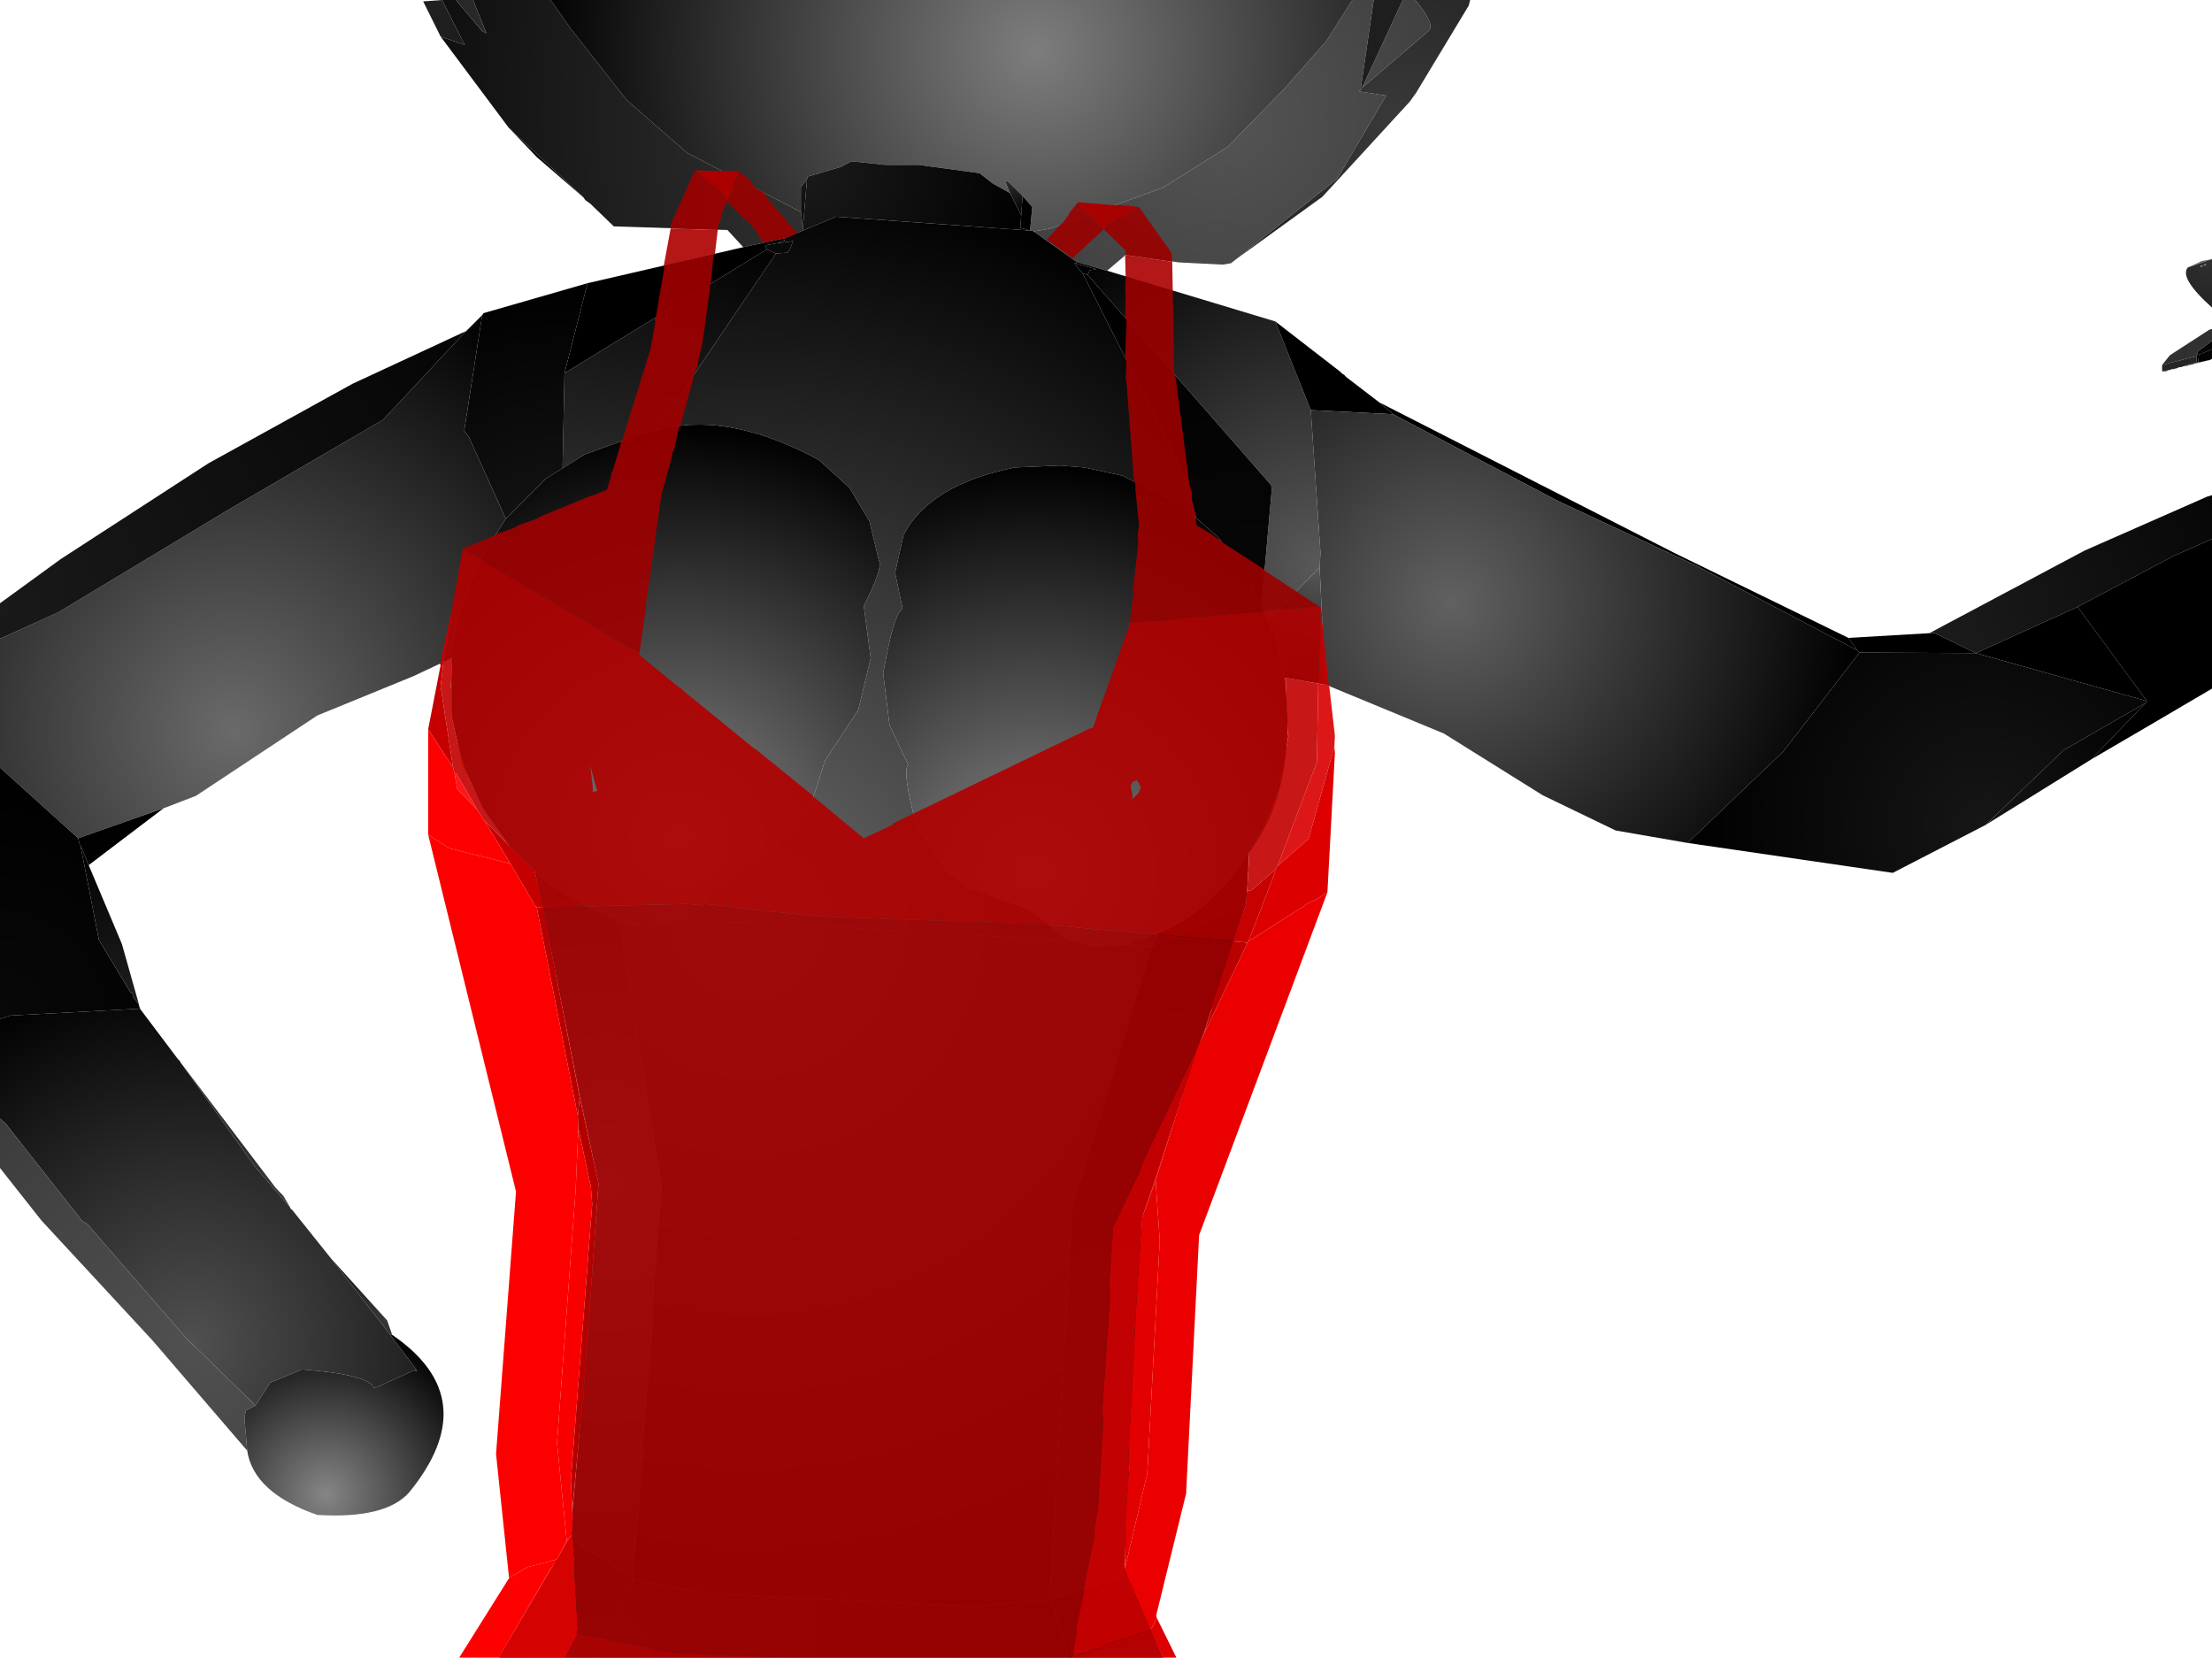 <?xml version="1.0" encoding="UTF-8" standalone="no"?>
<svg xmlns:xlink="http://www.w3.org/1999/xlink" height="299.1px" width="399.1px" xmlns="http://www.w3.org/2000/svg">
  <g transform="matrix(1.0, 0.0, 0.0, 1.0, 400.0, 300.0)">
    <path d="M-265.9 -255.4 L-268.75 -258.5 -289.25 -259.15 -293.5 -263.25 -294.4 -263.9 -294.75 -264.4 -308.25 -277.0 -320.5 -293.4 -316.15 -291.9 -320.25 -300.0 -317.75 -300.0 -313.0 -294.4 -312.25 -294.0 -314.65 -300.0 -300.65 -300.0 -296.9 -294.65 -286.9 -281.9 -276.0 -272.4 -256.0 -262.0 -255.5 -261.9 -255.15 -258.75 -255.15 -258.4 -258.5 -257.0 -265.9 -255.4 M-156.0 -300.0 L-152.15 -300.0 -154.5 -283.9 -154.75 -283.5 -149.9 -282.75 -158.75 -267.75 -176.75 -253.4 -177.9 -252.5 -179.4 -252.25 -187.25 -252.65 -196.9 -254.0 -200.25 -251.15 -205.75 -252.75 -213.5 -258.25 -210.5 -258.75 -190.15 -266.15 -178.5 -273.5 -168.25 -284.0 -160.65 -292.65 -156.0 -300.0 M-146.9 -300.0 L-144.65 -300.0 Q-141.15 -295.75 -142.15 -294.5 L-154.25 -284.15 -146.9 -300.0" fill="url(#gradient0)" fill-rule="evenodd" stroke="none"/>
    <path d="M-317.75 -300.0 L-314.65 -300.0 -312.25 -294.0 -313.0 -294.4 -317.75 -300.0" fill="url(#gradient1)" fill-rule="evenodd" stroke="none"/>
    <path d="M-300.65 -300.0 L-156.0 -300.0 -160.65 -292.65 -168.25 -284.0 -178.5 -273.5 -190.15 -266.15 -210.5 -258.75 -213.5 -258.25 -213.9 -258.4 -214.15 -258.4 -213.75 -262.65 -215.5 -264.65 -218.25 -267.4 -218.65 -267.25 -217.75 -265.15 -220.9 -266.9 -223.25 -268.75 -234.25 -270.25 -240.25 -270.25 -246.4 -270.9 -248.25 -269.9 -254.25 -268.15 -254.4 -267.65 -255.5 -266.25 -255.5 -261.9 -256.0 -262.0 -276.0 -272.4 -286.9 -281.9 -296.9 -294.65 -300.65 -300.0" fill="url(#gradient2)" fill-rule="evenodd" stroke="none"/>
    <path d="M-254.4 -267.65 L-255.15 -258.75 -255.5 -261.9 -255.5 -266.25 -254.4 -267.65" fill="url(#gradient3)" fill-rule="evenodd" stroke="none"/>
    <path d="M-254.4 -267.65 L-254.25 -268.15 -248.25 -269.9 -246.4 -270.9 -240.25 -270.25 -234.25 -270.25 -223.25 -268.75 -220.9 -266.9 -217.75 -265.15 -215.75 -261.15 -215.9 -258.9 -214.15 -258.4 -249.15 -260.9 -255.15 -258.4 -255.15 -258.75 -254.4 -267.65" fill="url(#gradient4)" fill-rule="evenodd" stroke="none"/>
    <path d="M-215.75 -261.15 L-217.75 -265.15 -218.65 -267.25 -218.25 -267.4 -215.5 -264.65 -215.75 -261.15" fill="url(#gradient5)" fill-rule="evenodd" stroke="none"/>
    <path d="M-214.15 -258.4 L-215.9 -258.9 -215.75 -261.15 -215.5 -264.65 -213.75 -262.65 -214.15 -258.4" fill="url(#gradient6)" fill-rule="evenodd" stroke="none"/>
    <path d="M-213.5 -258.25 L-205.75 -252.75 -205.75 -252.5 -206.15 -252.5 -206.0 -252.25 -204.65 -250.65 -186.65 -215.0 -184.15 -206.5 -186.9 -208.75 -197.4 -214.15 -204.4 -215.65 -208.75 -216.0 -216.9 -215.65 Q-232.4 -212.5 -237.0 -203.4 L-238.5 -196.65 -237.15 -190.15 Q-238.75 -189.4 -240.65 -178.5 L-239.5 -169.15 -236.15 -162.0 Q-237.25 -160.75 -234.65 -151.0 L-229.5 -143.15 -225.65 -139.9 -214.4 -136.0 -207.65 -130.75 -206.0 -130.15 -264.25 -133.65 -279.15 -133.25 -276.0 -134.65 -273.25 -136.4 -272.15 -138.75 -271.15 -139.75 -267.9 -141.15 Q-265.25 -144.75 -259.65 -147.5 L-253.75 -154.65 -251.15 -162.75 -245.15 -171.9 -242.9 -181.25 -244.15 -190.65 Q-240.65 -197.65 -241.4 -198.75 L-243.15 -206.0 -246.75 -212.0 -252.15 -216.9 -253.65 -217.75 Q-269.65 -225.9 -281.65 -222.25 L-260.0 -254.25 -258.0 -254.4 -257.5 -255.0 -256.9 -256.5 -258.65 -256.25 -258.4 -256.75 -258.4 -256.9 -258.5 -257.0 -255.15 -258.4 -249.15 -260.9 -214.15 -258.4 -213.9 -258.4 -213.5 -258.25 M-284.65 -133.15 L-288.15 -133.0 -288.4 -133.4 -288.65 -134.25 -284.65 -133.15 M-192.15 -129.25 L-196.75 -129.5 -190.9 -131.75 -192.15 -129.25" fill="url(#gradient7)" fill-rule="evenodd" stroke="none"/>
    <path d="M-152.15 -300.0 L-146.9 -300.0 -154.25 -284.15 -154.5 -283.9 -152.15 -300.0" fill="url(#gradient8)" fill-rule="evenodd" stroke="none"/>
    <path d="M-144.65 -300.0 L-134.75 -300.0 -135.0 -299.0 -144.5 -283.25 -145.65 -281.65 -161.4 -264.5 -176.75 -253.4 -158.75 -267.75 -149.9 -282.75 -154.75 -283.5 -154.5 -283.9 -154.25 -284.15 -142.15 -294.5 Q-141.15 -295.75 -144.65 -300.0" fill="url(#gradient9)" fill-rule="evenodd" stroke="none"/>
    <path d="M-320.5 -293.4 L-323.65 -299.75 -320.25 -300.0 -316.15 -291.9 -320.5 -293.4" fill="url(#gradient10)" fill-rule="evenodd" stroke="none"/>
    <path d="M-294.75 -264.4 L-303.15 -271.65 -308.25 -277.0 -294.75 -264.4" fill="url(#gradient11)" fill-rule="evenodd" stroke="none"/>
    <path d="M-294.0 -248.9 L-265.9 -255.4 -258.5 -257.0 -258.4 -256.9 -258.4 -256.75 -259.65 -256.15 -261.9 -255.75 -261.65 -255.0 -298.15 -232.65 -294.0 -248.9" fill="url(#gradient12)" fill-rule="evenodd" stroke="none"/>
    <path d="M-258.4 -256.75 L-258.65 -256.25 -259.65 -256.15 -258.4 -256.75 M-260.0 -254.25 L-281.65 -222.25 -283.5 -222.0 -294.5 -218.0 -298.5 -215.5 -298.15 -232.65 -261.65 -255.0 -260.0 -254.25 M-288.4 -133.4 L-290.4 -134.75 -288.65 -134.25 -288.4 -133.4" fill="url(#gradient13)" fill-rule="evenodd" stroke="none"/>
    <path d="M-205.75 -252.5 L-205.65 -252.4 -202.15 -251.4 -203.4 -251.25 -203.75 -250.4 -204.65 -250.65 -206.0 -252.25 -206.15 -252.5 -205.75 -252.5 M-258.65 -256.25 L-256.9 -256.5 -257.5 -255.0 -258.0 -254.4 -260.0 -254.25 -261.65 -255.0 -261.9 -255.75 -259.65 -256.15 -258.65 -256.25" fill="url(#gradient14)" fill-rule="evenodd" stroke="none"/>
    <path d="M-200.25 -251.15 L-169.9 -242.0 -163.5 -226.0 -161.75 -200.25 -161.9 -197.65 -171.25 -188.0 -172.4 -190.75 -170.5 -212.15 -170.9 -212.75 -203.75 -250.4 -203.4 -251.25 -202.15 -251.4 -205.65 -252.4 -205.75 -252.5 -205.75 -252.75 -200.25 -251.15" fill="url(#gradient15)" fill-rule="evenodd" stroke="none"/>
    <path d="M-174.75 -146.0 L-175.15 -137.0 -192.15 -129.25 -190.9 -131.75 Q-182.0 -135.15 -174.75 -146.0 M-203.75 -250.4 L-170.9 -212.75 -170.5 -212.15 -172.4 -190.75 -175.65 -197.15 -180.15 -203.0 -184.15 -206.5 -186.65 -215.0 -204.65 -250.65 -203.75 -250.4" fill="url(#gradient16)" fill-rule="evenodd" stroke="none"/>
    <path d="M-168.25 -177.75 Q-165.75 -157.65 -174.75 -146.0 -182.0 -135.15 -190.9 -131.75 L-196.75 -129.5 -202.65 -129.25 -206.0 -130.15 -207.65 -130.75 -214.4 -136.0 -225.65 -139.9 -229.5 -143.15 -234.65 -151.0 Q-237.25 -160.75 -236.15 -162.0 L-239.5 -169.15 -240.65 -178.5 Q-238.75 -189.4 -237.15 -190.15 L-238.5 -196.65 -237.0 -203.4 Q-232.4 -212.5 -216.9 -215.65 L-208.75 -216.0 -204.4 -215.65 -197.4 -214.15 -186.9 -208.75 -184.15 -206.5 -180.15 -203.0 -175.65 -197.15 -172.4 -190.75 -171.25 -188.0 -170.0 -185.4 -168.25 -177.75" fill="url(#gradient17)" fill-rule="evenodd" stroke="none"/>
    <path d="M-206.0 -130.15 L-202.65 -129.25 -196.75 -129.5 -192.15 -129.25 -206.5 -82.4 -210.65 -11.4 -224.25 -10.15 -272.25 -12.5 -285.75 -15.0 -285.9 -15.25 -283.9 -38.4 -284.15 -38.65 -282.15 -62.0 -282.4 -62.15 -280.65 -85.9 -288.15 -133.0 -284.65 -133.15 -279.15 -133.25 -264.25 -133.65 -206.0 -130.15" fill="url(#gradient18)" fill-rule="evenodd" stroke="none"/>
    <path d="M-303.5 -142.75 L-307.9 -147.0 -312.9 -154.15 -316.5 -162.0 -318.5 -170.75 -318.5 -181.25 Q-317.9 -192.5 -308.75 -206.4 L-301.5 -213.65 -298.5 -215.5 -294.5 -218.0 -283.5 -222.0 -281.65 -222.25 Q-269.65 -225.9 -253.65 -217.75 L-252.15 -216.9 -246.75 -212.0 -243.15 -206.0 -241.4 -198.75 Q-240.65 -197.65 -244.15 -190.65 L-242.9 -181.25 -245.15 -171.9 -251.15 -162.75 -253.75 -154.65 -259.65 -147.5 Q-265.25 -144.75 -267.9 -141.15 L-271.15 -139.75 -272.15 -138.75 -273.25 -136.4 -276.0 -134.65 -279.15 -133.25 -284.65 -133.15 -288.65 -134.25 -290.4 -134.75 -295.0 -136.9 -300.9 -140.5 -303.5 -142.75" fill="url(#gradient19)" fill-rule="evenodd" stroke="none"/>
    <path d="M-2.9 -251.75 L-2.5 -252.15 -3.0 -252.0 -2.9 -251.75 M-0.9 -253.25 L-0.9 -244.5 Q-6.9 -249.9 -5.25 -251.75 L-0.9 -253.25 M-2.25 -252.0 L-1.9 -252.4 -2.4 -252.25 -2.25 -252.0" fill="url(#gradient20)" fill-rule="evenodd" stroke="none"/>
    <path d="M-2.9 -251.75 L-3.0 -252.0 -2.5 -252.15 -2.9 -251.75 M-5.25 -251.75 L-2.75 -252.9 -0.9 -253.25 -5.25 -251.75 M-2.25 -252.0 L-2.4 -252.25 -1.9 -252.4 -2.25 -252.0" fill="url(#gradient21)" fill-rule="evenodd" stroke="none"/>
    <path d="M-313.0 -243.15 L-312.75 -243.5 -294.0 -248.9 -298.15 -232.65 -298.5 -215.5 -301.5 -213.65 -308.75 -206.4 -315.4 -221.15 -316.25 -222.25 -313.0 -243.15" fill="url(#gradient22)" fill-rule="evenodd" stroke="none"/>
    <path d="M-169.9 -242.0 L-158.15 -232.9 -157.75 -232.5 -157.5 -232.4 -157.15 -232.0 -151.15 -227.4 -148.65 -225.25 -163.5 -226.0 -169.9 -242.0" fill="url(#gradient23)" fill-rule="evenodd" stroke="none"/>
    <path d="M-151.15 -227.4 L-97.75 -200.15 -66.5 -184.9 -64.9 -182.65 -93.9 -197.9 -119.0 -209.65 -148.65 -225.25 -151.15 -227.4" fill="url(#gradient24)" fill-rule="evenodd" stroke="none"/>
    <path d="M-95.5 -147.9 L-108.5 -150.15 -121.65 -156.5 -139.5 -167.65 -160.9 -176.5 -161.9 -197.65 -161.75 -200.25 -163.5 -226.0 -148.65 -225.25 -119.0 -209.65 -93.9 -197.9 -64.9 -182.65 -64.5 -182.25 -78.25 -164.4 -95.5 -147.9" fill="url(#gradient25)" fill-rule="evenodd" stroke="none"/>
    <path d="M-318.5 -181.25 L-325.4 -178.0 -342.75 -170.9 -364.65 -156.4 -370.5 -154.15 -385.9 -148.75 -400.0 -161.5 -400.0 -184.75 -389.5 -189.5 -359.0 -207.9 -330.9 -224.25 -316.25 -239.9 -315.9 -240.25 -313.0 -243.15 -316.25 -222.25 -315.4 -221.15 -308.75 -206.4 Q-317.9 -192.5 -318.5 -181.25" fill="url(#gradient26)" fill-rule="evenodd" stroke="none"/>
    <path d="M-316.15 -240.15 L-315.9 -240.25 -316.25 -239.9 -316.15 -240.15" fill="url(#gradient27)" fill-rule="evenodd" stroke="none"/>
    <path d="M-400.0 -184.75 L-400.0 -191.15 -389.0 -199.15 -362.4 -216.4 -336.4 -230.75 -316.15 -240.15 -316.25 -239.9 -330.9 -224.25 -359.0 -207.9 -389.5 -189.5 -400.0 -184.75" fill="url(#gradient28)" fill-rule="evenodd" stroke="none"/>
    <path d="M-3.65 -235.75 L-3.4 -236.65 -0.9 -238.5 -0.9 -237.0 -3.25 -236.0 -3.4 -234.65 -3.65 -234.65 -3.65 -235.75" fill="url(#gradient29)" fill-rule="evenodd" stroke="none"/>
    <path d="M-9.9 -234.15 L-8.5 -235.9 -1.4 -240.5 -0.9 -240.65 -0.9 -238.5 -3.4 -236.65 -3.65 -235.75 -9.9 -234.15" fill="url(#gradient30)" fill-rule="evenodd" stroke="none"/>
    <path d="M-9.9 -234.15 L-3.65 -235.75 -3.65 -234.65 -3.75 -234.5 -4.15 -234.5 -4.25 -234.4 -4.65 -234.4 -4.75 -234.25 -5.0 -234.25 -5.15 -234.15 -5.5 -234.15 -5.65 -234.0 -6.15 -233.9 -6.5 -233.75 -6.9 -233.75 -7.0 -233.65 -7.5 -233.5 -7.9 -233.4 -8.25 -233.4 -8.4 -233.25 -8.75 -233.25 -8.9 -233.15 -9.25 -233.15 -9.5 -233.0 -9.9 -233.0 -9.9 -234.15" fill="url(#gradient31)" fill-rule="evenodd" stroke="none"/>
    <path d="M-0.9 -237.0 L-0.9 -235.25 -1.4 -235.0 -1.5 -235.0 -3.15 -234.65 -3.4 -234.65 -3.25 -236.0 -0.9 -237.0" fill="url(#gradient32)" fill-rule="evenodd" stroke="none"/>
    <path d="M-1.5 -235.0 L-4.0 -234.4 -4.5 -234.25 -4.9 -234.15 -5.0 -234.25 -4.75 -234.25 -4.5 -234.25 -4.65 -234.4 -4.25 -234.4 -4.0 -234.4 -4.15 -234.5 -3.75 -234.5 -3.65 -234.5 -3.65 -234.65 -3.4 -234.65 -3.15 -234.65 -1.5 -235.0 M-5.15 -234.15 L-5.25 -234.0 -5.5 -234.15 -5.15 -234.15" fill="url(#gradient33)" fill-rule="evenodd" stroke="none"/>
    <path d="M-6.9 -233.75 L-6.9 -233.65 -7.0 -233.65 -6.9 -233.75 M-8.25 -233.4 L-8.25 -233.25 -8.4 -233.25 -8.25 -233.4 M-8.75 -233.25 L-8.75 -233.15 -8.9 -233.15 -8.75 -233.25 M-9.15 -233.0 L-9.5 -233.0 -9.25 -233.15 -9.15 -233.0 M-3.75 -234.5 L-3.65 -234.65 -3.65 -234.5 -3.75 -234.5" fill="url(#gradient34)" fill-rule="evenodd" stroke="none"/>
    <path d="M-4.9 -234.15 L-5.15 -234.15 -5.0 -234.25 -4.9 -234.15 M-5.25 -234.0 L-5.65 -234.0 -6.0 -233.9 -6.15 -233.9 -6.4 -233.75 -6.5 -233.75 -6.15 -233.9 -5.65 -234.0 -5.5 -234.15 -5.25 -234.0 M-7.0 -233.65 L-7.4 -233.5 -7.5 -233.5 -7.75 -233.4 -7.9 -233.4 -7.5 -233.5 -7.0 -233.65 M-8.9 -233.15 L-9.15 -233.0 -9.25 -233.15 -8.9 -233.15 M-4.75 -234.25 L-4.65 -234.4 -4.5 -234.25 -4.75 -234.25 M-4.25 -234.4 L-4.15 -234.5 -4.0 -234.4 -4.25 -234.4" fill="url(#gradient35)" fill-rule="evenodd" stroke="none"/>
    <path d="M-160.9 -176.5 L-168.15 -177.75 -168.25 -177.75 -170.0 -185.4 -171.25 -188.0 -161.9 -197.65 -160.9 -176.5" fill="url(#gradient36)" fill-rule="evenodd" stroke="none"/>
    <path d="M-51.9 -185.75 L-23.9 -200.65 -1.75 -210.4 -0.9 -210.65 -0.9 -202.75 -7.9 -199.65 -25.15 -190.5 -43.5 -182.15 -50.9 -185.75 -51.9 -185.75" fill="url(#gradient37)" fill-rule="evenodd" stroke="none"/>
    <path d="M-25.15 -190.5 L-7.9 -199.65 -0.9 -202.75 -0.9 -175.75 Q-11.75 -169.35 -22.65 -163.0 L-12.9 -173.15 -12.65 -173.5 -25.15 -190.5" fill="url(#gradient38)" fill-rule="evenodd" stroke="none"/>
    <path d="M-51.9 -185.75 L-50.9 -185.75 -43.5 -182.15 -64.5 -182.25 -64.9 -182.65 -66.5 -184.9 -51.9 -185.75" fill="url(#gradient39)" fill-rule="evenodd" stroke="none"/>
    <path d="M-43.5 -182.15 L-25.15 -190.5 -12.65 -173.5 -43.5 -182.15" fill="url(#gradient40)" fill-rule="evenodd" stroke="none"/>
    <path d="M-41.75 -151.15 L-58.5 -142.5 -95.5 -147.9 -78.25 -164.4 -64.5 -182.25 -43.5 -182.15 -12.65 -173.5 -12.9 -173.15 -27.65 -164.65 -41.75 -151.15" fill="url(#gradient41)" fill-rule="evenodd" stroke="none"/>
    <path d="M-22.65 -163.0 L-41.75 -151.15 -27.65 -164.65 -12.9 -173.15 -22.65 -163.0" fill="url(#gradient42)" fill-rule="evenodd" stroke="none"/>
    <path d="M-296.9 -23.0 L-292.0 -86.4 -303.5 -142.75 -300.9 -140.5 -295.0 -136.9 -290.4 -134.75 -288.4 -133.4 -288.15 -133.0 -280.65 -85.9 -282.4 -62.15 -282.15 -62.0 -284.15 -38.65 -283.9 -38.4 -285.9 -15.25 -294.9 -20.9 -296.9 -23.0" fill="url(#gradient43)" fill-rule="evenodd" stroke="none"/>
    <path d="M-292.65 -0.9 L-310.0 -0.9 -296.9 -23.0 -294.9 -20.9 -285.9 -15.25 -285.75 -15.0 -292.65 -0.9" fill="url(#gradient44)" fill-rule="evenodd" stroke="none"/>
    <path d="M-207.25 -0.9 L-292.65 -0.9 -285.75 -15.0 -272.25 -12.5 -224.25 -10.15 -210.65 -11.4 -210.25 -11.15 -207.25 -0.9" fill="url(#gradient45)" fill-rule="evenodd" stroke="none"/>
    <path d="M-374.9 -118.65 L-374.9 -118.4 -374.75 -118.15 -374.75 -118.0 -398.15 -116.75 -400.0 -116.15 -400.0 -161.5 -385.9 -148.75 -385.65 -147.75 -385.5 -147.4 -385.4 -147.25 -385.4 -147.0 -382.15 -130.4 -376.5 -121.0 -376.15 -120.9 -376.0 -120.15 -374.9 -118.65" fill="url(#gradient46)" fill-rule="evenodd" stroke="none"/>
    <path d="M-374.75 -118.0 L-367.9 -108.9 -367.5 -108.5 -367.5 -108.4 -354.0 -89.5 -347.65 -82.15 -347.65 -82.0 -347.25 -81.65 -340.25 -72.9 -329.65 -59.25 -324.9 -52.9 -325.25 -52.75 -332.5 -49.5 Q-333.4 -52.0 -345.5 -52.9 L-351.25 -50.5 -353.9 -46.4 -366.5 -58.65 -384.25 -79.15 -385.15 -79.65 -398.9 -97.15 -400.0 -98.15 -400.0 -116.15 -398.15 -116.75 -374.75 -118.0" fill="url(#gradient47)" fill-rule="evenodd" stroke="none"/>
    <path d="M-384.0 -143.9 L-378.0 -129.65 -374.9 -118.65 -376.0 -120.15 -376.15 -120.9 -376.5 -121.0 -382.15 -130.4 -385.4 -147.0 -385.25 -147.0 -384.0 -143.9" fill="url(#gradient48)" fill-rule="evenodd" stroke="none"/>
    <path d="M-370.5 -154.15 L-384.0 -143.9 -385.25 -147.0 -385.4 -147.0 -385.4 -147.25 -385.5 -147.4 -385.65 -147.75 -385.9 -148.75 -370.5 -154.15" fill="url(#gradient49)" fill-rule="evenodd" stroke="none"/>
    <path d="M-175.15 -137.0 L-193.9 -80.5 -197.15 -17.15 -198.15 -15.25 -210.65 -11.4 -206.5 -82.4 -192.15 -129.25 -175.15 -137.0" fill="url(#gradient50)" fill-rule="evenodd" stroke="none"/>
    <path d="M-197.15 -17.15 L-190.15 -0.9 -207.25 -0.9 -210.25 -11.15 -210.65 -11.4 -198.15 -15.25 -197.15 -17.15" fill="url(#gradient51)" fill-rule="evenodd" stroke="none"/>
    <path d="M-367.5 -108.4 L-350.25 -85.65 -348.9 -84.25 -347.65 -82.15 -354.0 -89.5 -367.5 -108.4" fill="url(#gradient52)" fill-rule="evenodd" stroke="none"/>
    <path d="M-355.4 -38.25 L-372.5 -58.15 -392.5 -79.75 -400.0 -89.25 -400.0 -98.15 -398.9 -97.15 -385.15 -79.65 -384.25 -79.15 -366.5 -58.65 -353.9 -46.4 -355.65 -45.5 -355.9 -44.15 -355.4 -38.25" fill="url(#gradient53)" fill-rule="evenodd" stroke="none"/>
    <path d="M-329.25 -59.15 Q-312.4 -47.65 -326.15 -30.75 -330.4 -25.9 -342.75 -26.65 -354.25 -30.65 -355.4 -38.25 L-355.9 -44.15 -355.65 -45.5 -353.9 -46.4 -351.25 -50.5 -345.5 -52.9 Q-333.4 -52.0 -332.5 -49.5 L-325.25 -52.75 -324.9 -52.5 -324.9 -52.9 -329.65 -59.25 -329.25 -59.15" fill="url(#gradient54)" fill-rule="evenodd" stroke="none"/>
    <path d="M-325.25 -52.75 L-324.9 -52.9 -324.9 -52.5 -325.25 -52.75" fill="url(#gradient55)" fill-rule="evenodd" stroke="none"/>
    <path d="M-340.25 -72.9 L-330.15 -61.75 -329.25 -59.15 -329.65 -59.25 -340.25 -72.9" fill="url(#gradient56)" fill-rule="evenodd" stroke="none"/>
    <path d="M-274.65 -269.25 L-267.9 -269.15 -266.65 -269.0 -266.9 -268.25 -267.4 -267.9 -267.15 -267.75 -267.4 -267.4 -267.9 -265.5 -268.75 -263.75 -270.5 -266.0 -272.65 -267.4 -273.0 -268.0 -274.65 -269.25" fill="#ac0000" fill-rule="evenodd" stroke="none"/>
    <path d="M-316.5 -201.0 L-310.65 -203.4 -310.4 -203.65 -307.25 -204.75 -306.4 -205.25 -302.9 -206.5 -302.65 -206.75 -293.5 -210.5 -292.9 -210.65 -290.5 -211.65 -289.65 -214.4 -289.75 -214.65 -289.5 -214.9 -288.0 -219.9 -288.0 -220.25 -287.75 -220.5 -282.65 -237.0 -281.75 -241.9 -281.9 -242.5 -281.65 -242.9 -280.15 -251.65 -280.25 -252.0 -271.25 -254.15 -271.75 -248.9 -272.0 -248.5 -271.9 -247.9 -273.25 -238.15 -274.4 -233.25 -275.0 -232.0 -274.9 -231.75 -277.25 -223.15 -277.5 -222.75 -277.9 -221.25 -278.0 -220.5 -278.5 -218.5 -278.75 -218.4 -278.65 -218.0 -280.65 -210.75 -283.4 -191.4 -283.5 -191.15 -283.4 -190.65 -284.65 -182.0 -316.5 -201.0 M-279.0 -258.75 L-278.9 -259.0 -279.0 -259.5 -274.65 -269.25 -273.0 -268.0 -272.65 -267.4 -270.5 -266.0 -268.75 -263.75 -269.9 -261.25 -269.9 -260.75 -270.4 -259.25 -270.5 -258.5 -279.0 -258.75" fill="#9e0000" fill-opacity="0.91" fill-rule="evenodd" stroke="none"/>
    <path d="M-280.25 -252.0 L-279.0 -258.75 -270.5 -258.5 -271.0 -254.25 -271.0 -254.15 -271.25 -254.15 -280.25 -252.0" fill="#ae0000" fill-opacity="0.91" fill-rule="evenodd" stroke="none"/>
    <path d="M-196.9 -254.0 L-196.9 -254.25 -197.0 -254.9 -200.9 -258.65 -200.0 -259.65 -194.5 -262.65 -188.65 -254.4 -188.5 -252.75 -196.9 -254.0 M-205.5 -263.5 L-203.9 -261.65 -203.65 -261.5 -203.5 -261.25 -200.9 -258.65 -201.25 -258.25 -206.5 -253.4 -211.15 -256.75 -208.75 -259.4 -208.15 -259.9 -207.25 -261.15 -207.0 -261.65 -205.5 -263.5 M-196.9 -250.0 L-188.4 -247.5 -188.15 -232.65 -187.9 -232.0 -185.4 -212.65 -184.9 -211.0 -185.0 -210.15 -184.25 -206.9 -184.5 -206.75 -184.25 -206.4 -184.15 -205.25 -181.25 -203.5 -180.5 -202.9 -180.15 -202.75 -179.5 -202.15 -171.9 -197.25 -171.75 -197.0 -161.9 -190.5 -168.65 -190.0 -168.9 -189.9 -169.4 -189.9 -187.65 -188.4 -187.9 -188.25 -188.25 -188.15 -196.15 -187.65 -195.5 -193.15 -195.65 -193.9 -195.4 -195.15 -194.65 -201.9 -194.65 -202.4 -194.75 -203.25 -194.5 -205.25 -195.15 -211.65 -195.15 -212.75 -195.4 -213.15 -196.75 -231.0 -196.9 -231.75 -196.75 -234.65 -197.0 -235.65 -196.75 -242.25 -197.0 -242.75 -196.9 -247.0 -197.0 -247.25 -196.9 -250.0 M-206.5 -0.9 L-208.25 -0.9 -206.5 -1.15 -206.5 -0.9 M-266.65 -269.0 L-264.9 -267.75 -263.65 -266.0 -263.15 -265.75 -263.0 -265.65 -262.9 -265.65 -262.25 -265.25 -262.0 -265.0 -261.5 -264.15 -256.15 -257.9 -258.25 -257.0 -258.5 -257.0 -262.15 -256.25 -262.65 -256.65 Q-263.75 -259.15 -266.0 -260.75 L-268.15 -263.0 -268.75 -263.75 -267.9 -265.5 -267.4 -267.4 -267.15 -267.75 -267.4 -267.9 -266.9 -268.25 -266.65 -269.0" fill="#9b0000" fill-opacity="0.91" fill-rule="evenodd" stroke="none"/>
    <path d="M-194.5 -262.65 L-200.0 -259.65 -200.9 -258.65 -203.5 -261.25 -203.65 -261.5 -203.9 -261.65 -205.5 -263.5 -199.4 -263.0 -198.25 -263.0 -194.5 -262.65" fill="#a90000" fill-rule="evenodd" stroke="none"/>
    <path d="M-196.9 -254.0 L-188.5 -252.75 -188.4 -247.5 -196.9 -250.0 -197.0 -253.75 -196.9 -254.0" fill="#ab0000" fill-opacity="0.91" fill-rule="evenodd" stroke="none"/>
    <path d="M-196.15 -187.65 L-188.25 -188.15 -187.9 -188.25 -187.65 -188.4 -169.4 -189.9 -168.9 -189.9 -168.65 -190.0 -161.9 -190.5 -161.65 -190.4 -161.75 -188.5 -162.15 -176.65 -168.15 -177.75 -168.25 -177.75 -167.9 -176.9 -168.0 -175.65 -167.65 -167.5 -167.5 -167.25 -169.15 -158.75 -169.0 -158.5 -171.75 -151.4 -174.75 -146.0 -174.65 -144.65 -175.0 -139.25 -175.15 -138.25 -175.15 -137.0 -177.5 -130.15 -191.0 -131.4 -201.25 -132.25 -201.65 -132.25 -209.25 -133.0 -210.25 -133.0 -210.65 -133.15 -252.4 -134.65 -267.75 -136.25 -268.0 -136.4 -273.0 -136.9 -273.15 -136.65 -276.4 -136.9 -302.0 -136.25 -303.5 -142.75 -304.0 -143.4 -308.15 -147.4 -308.4 -148.15 -308.9 -148.4 -312.9 -154.4 -315.5 -159.75 -317.5 -166.25 -318.5 -170.75 -318.4 -171.65 -318.4 -175.9 -318.65 -176.0 -318.4 -181.25 -318.5 -181.25 -319.9 -180.75 -318.5 -188.65 -318.65 -189.15 -318.4 -189.4 -318.5 -189.75 -318.25 -190.15 -318.4 -190.4 -318.25 -191.5 -318.4 -191.5 -318.15 -191.9 -316.5 -201.0 -284.65 -182.0 -284.25 -181.5 -277.4 -175.9 -277.0 -175.75 -277.0 -175.65 -276.75 -175.4 -264.0 -165.0 -263.75 -164.9 -253.4 -156.5 -253.25 -156.25 -244.15 -148.75 -239.0 -151.15 -238.9 -151.4 -203.5 -168.5 -202.75 -168.75 -201.15 -173.5 -201.0 -173.75 -196.4 -186.75 -196.15 -187.65 M-194.9 -159.25 L-195.65 -158.9 -196.0 -158.25 -195.65 -156.4 -195.75 -155.75 -194.5 -157.0 -194.15 -158.0 -194.9 -159.25 M-292.4 -157.75 L-293.5 -161.9 -293.0 -157.5 -293.15 -157.25 -292.75 -157.15 -292.4 -157.25 -292.25 -157.4 -292.4 -157.75" fill="#b00000" fill-opacity="0.91" fill-rule="evenodd" stroke="none"/>
    <path d="M-320.5 -180.5 L-318.65 -189.15 -318.5 -189.75 -318.4 -190.4 -318.25 -190.15 -318.5 -189.75 -318.4 -189.4 -318.65 -189.15 -318.5 -188.65 -319.9 -180.75 -320.0 -180.5 -320.5 -180.5" fill="#c30000" fill-rule="evenodd" stroke="none"/>
    <path d="M-322.75 -168.4 L-320.5 -180.0 -320.65 -180.25 -320.5 -180.5 -320.0 -180.5 -320.5 -176.15 -318.25 -161.5 -322.75 -168.4 M-308.15 -147.4 L-304.0 -143.4 -303.5 -142.75 -302.0 -136.25 -303.15 -136.25 -303.5 -136.65 -307.9 -144.15 -312.65 -152.0 -308.15 -147.4" fill="#c50000" fill-rule="evenodd" stroke="none"/>
    <path d="M-310.0 -0.9 L-317.15 -0.9 -308.15 -15.25 -307.15 -15.9 -306.9 -16.0 -305.0 -17.15 -304.75 -17.25 -299.5 -18.65 -299.75 -18.0 -300.15 -17.65 -300.15 -17.4 -300.5 -17.25 -310.0 -0.9 M-322.75 -149.4 L-322.75 -168.4 -318.25 -161.5 -318.0 -160.5 -317.5 -157.65 -313.9 -153.9 -312.65 -152.0 -307.9 -144.15 -318.75 -146.9 -319.25 -147.15 -322.75 -149.4" fill="#fd0000" fill-rule="evenodd" stroke="none"/>
    <path d="M-308.15 -15.25 L-310.5 -37.65 -306.9 -85.0 -322.75 -149.4 -319.25 -147.15 -318.75 -146.9 -307.9 -144.15 -303.5 -136.65 -303.15 -136.25 -295.75 -98.65 -295.65 -96.4 -296.15 -85.15 -299.5 -39.65 -297.75 -22.0 -299.5 -18.65 -304.75 -17.25 -305.0 -17.15 -306.9 -16.0 -307.15 -15.9 -308.15 -15.25" fill="#fc0000" fill-rule="evenodd" stroke="none"/>
    <path d="M-298.0 -0.9 L-310.0 -0.9 -300.5 -17.25 -300.15 -17.4 -300.15 -17.65 -299.75 -18.0 -299.5 -18.65 -297.75 -22.0 -296.9 -23.0 -296.75 -23.0 -296.65 -22.65 -296.4 -20.0 -296.5 -19.5 -296.25 -18.65 -296.4 -17.0 -295.75 -5.9 -296.0 -5.5 -295.75 -5.25 -298.0 -0.9" fill="#e80000" fill-opacity="0.91" fill-rule="evenodd" stroke="none"/>
    <path d="M-296.75 -27.4 L-296.65 -25.9 -296.75 -23.75 -296.9 -23.0 -297.75 -22.0 -299.5 -39.65 -296.15 -85.15 -295.65 -96.4 -293.4 -85.9 -293.15 -82.75 -297.0 -32.9 -296.75 -27.4" fill="#f80000" fill-rule="evenodd" stroke="none"/>
    <path d="M-208.25 -0.9 L-257.65 -0.9 -278.75 -1.9 -295.75 -5.25 -296.0 -5.5 -295.75 -5.9 -296.4 -17.0 -296.25 -18.65 -296.5 -19.5 -296.4 -20.0 -296.65 -22.65 -296.75 -23.0 -296.9 -23.0 -296.75 -23.75 -296.65 -25.9 -296.75 -27.4 -294.9 -47.15 -294.75 -47.65 -294.75 -48.0 -292.0 -86.5 -295.4 -102.0 -301.65 -134.25 -301.65 -134.4 -301.75 -134.9 -301.75 -135.0 -301.9 -135.4 -302.0 -136.25 -276.4 -136.9 -273.15 -136.65 -273.0 -136.9 -268.0 -136.4 -267.75 -136.25 -252.4 -134.65 -210.65 -133.15 -210.25 -133.0 -209.25 -133.0 -201.65 -132.25 -201.25 -132.25 -191.0 -131.4 -177.5 -130.15 -181.5 -118.15 -181.4 -117.9 -182.75 -113.5 -184.0 -110.9 -194.0 -89.9 -194.4 -88.5 -199.15 -78.65 -199.9 -68.0 -199.65 -66.9 -201.15 -45.15 -200.9 -44.0 -201.9 -27.65 -202.65 -23.65 -202.5 -23.0 -204.5 -13.25 -204.4 -13.0 -205.9 -6.0 -205.75 -5.65 -206.5 -1.15 -208.25 -0.9" fill="#a40000" fill-opacity="0.91" fill-rule="evenodd" stroke="none"/>
    <path d="M-257.65 -0.9 L-298.0 -0.9 -295.75 -5.25 -278.75 -1.9 -257.65 -0.9" fill="#b40000" fill-opacity="0.91" fill-rule="evenodd" stroke="none"/>
    <path d="M-162.15 -176.65 L-161.75 -188.5 -161.5 -188.4 -160.25 -176.25 -160.9 -176.5 -161.25 -176.5 -162.15 -176.65" fill="#c50000" fill-opacity="0.91" fill-rule="evenodd" stroke="none"/>
    <path d="M-175.0 -139.25 L-174.65 -144.65 -174.75 -146.0 -171.75 -151.4 -169.0 -158.5 -169.15 -158.75 -167.5 -167.25 -167.65 -167.5 -168.0 -175.65 -167.9 -176.9 -168.25 -177.75 -168.15 -177.75 -162.15 -176.65 -162.4 -162.5 -169.5 -143.75 -170.0 -143.0 -174.15 -139.4 -175.0 -139.25 M-320.0 -180.5 L-319.9 -180.75 -318.5 -181.25 -318.4 -181.25 -318.65 -176.0 -318.4 -175.9 -318.4 -171.65 -318.5 -170.75 -317.5 -166.25 -315.5 -159.75 -312.9 -154.4 -308.9 -148.4 -308.4 -148.15 -308.15 -147.4 -312.65 -152.0 -313.9 -153.9 -317.65 -160.4 -318.0 -160.5 -318.25 -161.5 -320.5 -176.15 -320.0 -180.5" fill="#c20000" fill-opacity="0.91" fill-rule="evenodd" stroke="none"/>
    <path d="M-175.0 -139.25 L-174.15 -139.4 -170.0 -143.0 -169.9 -142.75 -174.75 -130.15 -174.9 -129.9 -177.5 -130.15 -175.15 -137.0 -175.15 -138.25 -175.0 -139.25" fill="#c70000" fill-rule="evenodd" stroke="none"/>
    <path d="M-170.0 -143.0 L-169.5 -143.75 -163.9 -148.65 -159.25 -165.25 -159.15 -164.15 -160.5 -139.0 -162.9 -137.5 -163.25 -137.4 -163.75 -137.15 -174.75 -130.15 -169.9 -142.75 -170.0 -143.0" fill="#dc0000" fill-rule="evenodd" stroke="none"/>
    <path d="M-169.5 -143.75 L-162.4 -162.5 -162.15 -176.65 -161.25 -176.5 -160.9 -176.5 -160.25 -176.25 -160.15 -176.0 -159.15 -167.25 -159.25 -165.25 -163.9 -148.65 -169.5 -143.75" fill="#d90000" fill-opacity="0.91" fill-rule="evenodd" stroke="none"/>
    <path d="M-318.0 -160.5 L-317.65 -160.4 -313.9 -153.9 -317.5 -157.65 -318.0 -160.5" fill="#ff0000" fill-opacity="0.91" fill-rule="evenodd" stroke="none"/>
    <path d="M-160.5 -139.0 L-183.65 -77.15 -186.0 -30.5 -191.4 -8.5 -191.25 -8.0 -192.4 -5.9 -197.25 -17.0 -197.0 -17.15 -193.0 -34.15 -190.75 -76.15 -191.5 -87.0 -184.0 -110.9 -182.75 -113.5 -174.9 -129.9 -174.75 -130.15 -163.75 -137.15 -163.25 -137.4 -162.9 -137.5 -160.5 -139.0" fill="#ea0000" fill-rule="evenodd" stroke="none"/>
    <path d="M-302.0 -136.25 L-301.9 -135.4 -301.75 -135.0 -301.75 -134.9 -301.65 -134.4 -301.65 -134.25 -295.4 -102.0 -295.75 -98.65 -303.15 -136.25 -302.0 -136.25" fill="#b90000" fill-rule="evenodd" stroke="none"/>
    <path d="M-295.4 -102.0 L-292.0 -86.5 -294.75 -48.0 -294.75 -47.65 -294.9 -47.15 -296.75 -27.4 -297.0 -32.9 -293.15 -82.75 -293.4 -85.9 -295.65 -96.4 -295.75 -98.65 -295.4 -102.0" fill="#b50000" fill-rule="evenodd" stroke="none"/>
    <path d="M-174.9 -129.9 L-182.75 -113.5 -181.4 -117.9 -181.5 -118.15 -177.5 -130.15 -174.9 -129.9" fill="#bb0000" fill-rule="evenodd" stroke="none"/>
    <path d="M-184.0 -110.9 L-191.5 -87.0 -193.9 -80.4 -194.75 -68.4 -194.75 -67.0 -194.65 -66.4 -194.9 -66.25 -196.4 -37.25 -196.25 -35.25 -197.0 -24.75 -197.0 -17.15 -197.25 -17.0 -192.4 -5.9 -201.15 -3.0 -201.15 -2.65 -202.9 -2.4 -203.0 -2.25 -206.5 -1.15 -205.75 -5.65 -205.9 -6.0 -204.4 -13.0 -204.5 -13.25 -202.5 -23.0 -202.65 -23.65 -201.9 -27.65 -200.9 -44.0 -201.15 -45.15 -199.65 -66.9 -199.9 -68.0 -199.15 -78.65 -194.4 -88.5 -194.0 -89.9 -184.0 -110.9" fill="#d30000" fill-opacity="0.91" fill-rule="evenodd" stroke="none"/>
    <path d="M-190.15 -0.9 L-206.5 -0.9 -206.5 -1.15 -203.0 -2.25 -202.9 -2.4 -201.15 -2.65 -201.15 -3.0 -192.4 -5.9 -190.15 -0.9" fill="#c60000" fill-opacity="0.91" fill-rule="evenodd" stroke="none"/>
    <path d="M-191.5 -87.0 L-190.75 -76.15 -193.0 -34.15 -197.0 -17.15 -197.0 -24.75 -196.25 -35.25 -196.4 -37.25 -194.9 -66.25 -194.65 -66.4 -194.75 -67.0 -194.75 -68.4 -193.9 -80.4 -191.5 -87.0" fill="#e30000" fill-rule="evenodd" stroke="none"/>
    <path d="M-191.25 -8.0 L-187.75 -0.9 -190.15 -0.9 -192.4 -5.9 -191.25 -8.0" fill="#dd0000" fill-rule="evenodd" stroke="none"/>
  </g>
  <defs>
    <radialGradient cx="0" cy="0" gradientTransform="matrix(0.175, 0.0, 0.0, 0.175, -180.4, -279.4)" gradientUnits="userSpaceOnUse" id="gradient0" r="819.2" spreadMethod="pad">
      <stop offset="0.0" stop-color="#555555"/>
      <stop offset="1.0" stop-color="#0e0e0e"/>
    </radialGradient>
    <radialGradient cx="0" cy="0" gradientTransform="matrix(0.01, 0.0, 0.0, 0.01, -312.15, -293.75)" gradientUnits="userSpaceOnUse" id="gradient1" r="819.2" spreadMethod="pad">
      <stop offset="0.0" stop-color="#292929"/>
      <stop offset="1.0" stop-color="#282828"/>
    </radialGradient>
    <radialGradient cx="0" cy="0" gradientTransform="matrix(0.107, 0.0, 0.0, 0.107, -213.05, -290.9)" gradientUnits="userSpaceOnUse" id="gradient2" r="819.2" spreadMethod="pad">
      <stop offset="0.0" stop-color="#7d7d7d"/>
      <stop offset="1.0" stop-color="#040404"/>
    </radialGradient>
    <radialGradient cx="0" cy="0" gradientTransform="matrix(0.016, 0.0, 0.0, 0.016, -254.15, -269.6)" gradientUnits="userSpaceOnUse" id="gradient3" r="819.2" spreadMethod="pad">
      <stop offset="0.0" stop-color="#1a1a1a"/>
      <stop offset="1.0" stop-color="#050505"/>
    </radialGradient>
    <radialGradient cx="0" cy="0" gradientTransform="matrix(0.051, 0.0, 0.0, 0.051, -254.15, -269.6)" gradientUnits="userSpaceOnUse" id="gradient4" r="819.2" spreadMethod="pad">
      <stop offset="0.0" stop-color="#1a1a1a"/>
      <stop offset="1.0" stop-color="#000000"/>
    </radialGradient>
    <radialGradient cx="0" cy="0" gradientTransform="matrix(0.021, 0.0, 0.0, 0.021, -222.7, -276.95)" gradientUnits="userSpaceOnUse" id="gradient5" r="819.2" spreadMethod="pad">
      <stop offset="0.0" stop-color="#797979"/>
      <stop offset="1.0" stop-color="#000000"/>
    </radialGradient>
    <radialGradient cx="0" cy="0" gradientTransform="matrix(0.324, 0.0, 0.0, 0.324, -227.2, -1.9)" gradientUnits="userSpaceOnUse" id="gradient6" r="819.2" spreadMethod="pad">
      <stop offset="0.0" stop-color="#010101"/>
      <stop offset="1.0" stop-color="#000000"/>
    </radialGradient>
    <radialGradient cx="0" cy="0" gradientTransform="matrix(0.165, 0.0, 0.0, 0.165, -264.85, -133.75)" gradientUnits="userSpaceOnUse" id="gradient7" r="819.2" spreadMethod="pad">
      <stop offset="0.0" stop-color="#6a6a6a"/>
      <stop offset="1.0" stop-color="#000000"/>
    </radialGradient>
    <radialGradient cx="0" cy="0" gradientTransform="matrix(0.022, 0.0, 0.0, 0.022, -154.7, -283.55)" gradientUnits="userSpaceOnUse" id="gradient8" r="819.2" spreadMethod="pad">
      <stop offset="0.0" stop-color="#1e1e1e"/>
      <stop offset="1.0" stop-color="#1e1e1e"/>
    </radialGradient>
    <radialGradient cx="0" cy="0" gradientTransform="matrix(0.048, 0.0, 0.0, 0.048, -148.5, -278.65)" gradientUnits="userSpaceOnUse" id="gradient9" r="819.2" spreadMethod="pad">
      <stop offset="0.0" stop-color="#393939"/>
      <stop offset="1.0" stop-color="#1f1f1f"/>
    </radialGradient>
    <radialGradient cx="0" cy="0" gradientTransform="matrix(0.011, 0.0, 0.0, 0.011, -320.3, -300.0)" gradientUnits="userSpaceOnUse" id="gradient10" r="819.2" spreadMethod="pad">
      <stop offset="0.0" stop-color="#212121"/>
      <stop offset="1.0" stop-color="#1c1c1c"/>
    </radialGradient>
    <radialGradient cx="0" cy="0" gradientTransform="matrix(0.032, 0.0, 0.0, 0.032, -308.4, -277.3)" gradientUnits="userSpaceOnUse" id="gradient11" r="819.2" spreadMethod="pad">
      <stop offset="0.0" stop-color="#0d0d0d"/>
      <stop offset="1.0" stop-color="#080808"/>
    </radialGradient>
    <radialGradient cx="0" cy="0" gradientTransform="matrix(0.057, 0.0, 0.0, 0.057, -258.05, -257.2)" gradientUnits="userSpaceOnUse" id="gradient12" r="819.2" spreadMethod="pad">
      <stop offset="0.0" stop-color="#000000"/>
      <stop offset="1.0" stop-color="#000000"/>
    </radialGradient>
    <radialGradient cx="0" cy="0" gradientTransform="matrix(0.147, 0.0, 0.0, 0.147, -303.95, -145.4)" gradientUnits="userSpaceOnUse" id="gradient13" r="819.2" spreadMethod="pad">
      <stop offset="0.0" stop-color="#626262"/>
      <stop offset="1.0" stop-color="#000000"/>
    </radialGradient>
    <radialGradient cx="0" cy="0" gradientTransform="matrix(0.138, 0.0, 0.0, 0.138, -276.5, -166.1)" gradientUnits="userSpaceOnUse" id="gradient14" r="819.2" spreadMethod="pad">
      <stop offset="0.0" stop-color="#323232"/>
      <stop offset="1.0" stop-color="#000000"/>
    </radialGradient>
    <radialGradient cx="0" cy="0" gradientTransform="matrix(0.086, 0.0, 0.0, 0.086, -161.75, -197.95)" gradientUnits="userSpaceOnUse" id="gradient15" r="819.2" spreadMethod="pad">
      <stop offset="0.0" stop-color="#595959"/>
      <stop offset="1.0" stop-color="#000000"/>
    </radialGradient>
    <radialGradient cx="0" cy="0" gradientTransform="matrix(0.118, 0.0, 0.0, 0.118, -173.9, -161.95)" gradientUnits="userSpaceOnUse" id="gradient16" r="819.2" spreadMethod="pad">
      <stop offset="0.0" stop-color="#0a0a0a"/>
      <stop offset="1.0" stop-color="#000000"/>
    </radialGradient>
    <radialGradient cx="0" cy="0" gradientTransform="matrix(0.09, 0.0, 0.0, 0.09, -213.55, -142.75)" gradientUnits="userSpaceOnUse" id="gradient17" r="819.2" spreadMethod="pad">
      <stop offset="0.0" stop-color="#878787"/>
      <stop offset="1.0" stop-color="#000000"/>
    </radialGradient>
    <radialGradient cx="0" cy="0" gradientTransform="matrix(0.163, 0.0, 0.0, 0.163, -264.85, -133.75)" gradientUnits="userSpaceOnUse" id="gradient18" r="819.2" spreadMethod="pad">
      <stop offset="0.0" stop-color="#6a6a6a"/>
      <stop offset="1.0" stop-color="#000000"/>
    </radialGradient>
    <radialGradient cx="0" cy="0" gradientTransform="matrix(0.091, 0.0, 0.0, 0.091, -277.4, -148.9)" gradientUnits="userSpaceOnUse" id="gradient19" r="819.2" spreadMethod="pad">
      <stop offset="0.0" stop-color="#858585"/>
      <stop offset="1.0" stop-color="#000000"/>
    </radialGradient>
    <radialGradient cx="0" cy="0" gradientTransform="matrix(0.011, 0.0, 0.0, 0.011, -1.0, -253.2)" gradientUnits="userSpaceOnUse" id="gradient20" r="819.2" spreadMethod="pad">
      <stop offset="0.0" stop-color="#303030"/>
      <stop offset="1.0" stop-color="#232323"/>
    </radialGradient>
    <radialGradient cx="0" cy="0" gradientTransform="matrix(0.005, 0.0, 0.0, 0.005, -5.25, -251.85)" gradientUnits="userSpaceOnUse" id="gradient21" r="819.2" spreadMethod="pad">
      <stop offset="0.0" stop-color="#818181"/>
      <stop offset="1.0" stop-color="#575757"/>
    </radialGradient>
    <radialGradient cx="0" cy="0" gradientTransform="matrix(0.063, 0.0, 0.0, 0.063, -299.2, -197.8)" gradientUnits="userSpaceOnUse" id="gradient22" r="819.2" spreadMethod="pad">
      <stop offset="0.0" stop-color="#171717"/>
      <stop offset="1.0" stop-color="#000000"/>
    </radialGradient>
    <radialGradient cx="0" cy="0" gradientTransform="matrix(0.021, 0.0, 0.0, 0.021, -163.6, -226.05)" gradientUnits="userSpaceOnUse" id="gradient23" r="819.2" spreadMethod="pad">
      <stop offset="0.0" stop-color="#000000"/>
      <stop offset="1.0" stop-color="#000000"/>
    </radialGradient>
    <radialGradient cx="0" cy="0" gradientTransform="matrix(0.075, 0.0, 0.0, 0.075, -119.25, -209.9)" gradientUnits="userSpaceOnUse" id="gradient24" r="819.2" spreadMethod="pad">
      <stop offset="0.0" stop-color="#000000"/>
      <stop offset="1.0" stop-color="#000000"/>
    </radialGradient>
    <radialGradient cx="0" cy="0" gradientTransform="matrix(0.09, 0.0, 0.0, 0.09, -138.15, -191.15)" gradientUnits="userSpaceOnUse" id="gradient25" r="819.2" spreadMethod="pad">
      <stop offset="0.0" stop-color="#616161"/>
      <stop offset="1.0" stop-color="#000000"/>
    </radialGradient>
    <radialGradient cx="0" cy="0" gradientTransform="matrix(0.107, 0.0, 0.0, 0.107, -357.9, -168.2)" gradientUnits="userSpaceOnUse" id="gradient26" r="819.2" spreadMethod="pad">
      <stop offset="0.0" stop-color="#6a6a6a"/>
      <stop offset="1.0" stop-color="#000000"/>
    </radialGradient>
    <radialGradient cx="0" cy="0" gradientTransform="matrix(0.033, 0.0, 0.0, 0.033, -310.75, -242.7)" gradientUnits="userSpaceOnUse" id="gradient27" r="819.2" spreadMethod="pad">
      <stop offset="0.0" stop-color="#0d0d0d"/>
      <stop offset="1.0" stop-color="#000000"/>
    </radialGradient>
    <radialGradient cx="0" cy="0" gradientTransform="matrix(0.126, 0.0, 0.0, 0.126, -400.0, -191.1)" gradientUnits="userSpaceOnUse" id="gradient28" r="819.2" spreadMethod="pad">
      <stop offset="0.0" stop-color="#191919"/>
      <stop offset="1.0" stop-color="#040404"/>
    </radialGradient>
    <radialGradient cx="0" cy="0" gradientTransform="matrix(0.006, 0.0, 0.0, 0.006, -3.6, -234.7)" gradientUnits="userSpaceOnUse" id="gradient29" r="819.2" spreadMethod="pad">
      <stop offset="0.0" stop-color="#040404"/>
      <stop offset="1.0" stop-color="#040404"/>
    </radialGradient>
    <radialGradient cx="0" cy="0" gradientTransform="matrix(0.008, 0.0, 0.0, 0.008, -3.55, -236.15)" gradientUnits="userSpaceOnUse" id="gradient30" r="819.2" spreadMethod="pad">
      <stop offset="0.0" stop-color="#313131"/>
      <stop offset="1.0" stop-color="#2f2f2f"/>
    </radialGradient>
    <radialGradient cx="0" cy="0" gradientTransform="matrix(0.008, 0.0, 0.0, 0.008, -9.95, -234.15)" gradientUnits="userSpaceOnUse" id="gradient31" r="819.2" spreadMethod="pad">
      <stop offset="0.0" stop-color="#262626"/>
      <stop offset="1.0" stop-color="#262626"/>
    </radialGradient>
    <radialGradient cx="0" cy="0" gradientTransform="matrix(0.003, 0.0, 0.0, 0.003, -3.1, -235.95)" gradientUnits="userSpaceOnUse" id="gradient32" r="819.2" spreadMethod="pad">
      <stop offset="0.0" stop-color="#030303"/>
      <stop offset="1.0" stop-color="#030303"/>
    </radialGradient>
    <radialGradient cx="0" cy="0" gradientTransform="matrix(0.008, 0.0, 0.0, 0.008, -3.6, -234.7)" gradientUnits="userSpaceOnUse" id="gradient33" r="819.2" spreadMethod="pad">
      <stop offset="0.0" stop-color="#040404"/>
      <stop offset="1.0" stop-color="#040404"/>
    </radialGradient>
    <radialGradient cx="0" cy="0" gradientTransform="matrix(0.008, 0.0, 0.0, 0.008, -3.2, -235.75)" gradientUnits="userSpaceOnUse" id="gradient34" r="819.2" spreadMethod="pad">
      <stop offset="0.0" stop-color="#1e1e1e"/>
      <stop offset="1.0" stop-color="#1d1d1d"/>
    </radialGradient>
    <radialGradient cx="0" cy="0" gradientTransform="matrix(0.008, 0.0, 0.0, 0.008, -3.1, -234.75)" gradientUnits="userSpaceOnUse" id="gradient35" r="819.2" spreadMethod="pad">
      <stop offset="0.0" stop-color="#030303"/>
      <stop offset="1.0" stop-color="#030303"/>
    </radialGradient>
    <radialGradient cx="0" cy="0" gradientTransform="matrix(0.033, 0.0, 0.0, 0.033, -161.75, -197.95)" gradientUnits="userSpaceOnUse" id="gradient36" r="819.2" spreadMethod="pad">
      <stop offset="0.0" stop-color="#595959"/>
      <stop offset="1.0" stop-color="#070707"/>
    </radialGradient>
    <radialGradient cx="0" cy="0" gradientTransform="matrix(0.072, 0.0, 0.0, 0.072, -54.0, -184.75)" gradientUnits="userSpaceOnUse" id="gradient37" r="819.2" spreadMethod="pad">
      <stop offset="0.0" stop-color="#1d1d1d"/>
      <stop offset="1.0" stop-color="#070707"/>
    </radialGradient>
    <radialGradient cx="0" cy="0" gradientTransform="matrix(0.035, 0.0, 0.0, 0.035, -25.05, -190.65)" gradientUnits="userSpaceOnUse" id="gradient38" r="819.2" spreadMethod="pad">
      <stop offset="0.0" stop-color="#000000"/>
      <stop offset="1.0" stop-color="#000000"/>
    </radialGradient>
    <radialGradient cx="0" cy="0" gradientTransform="matrix(0.026, 0.0, 0.0, 0.026, -64.65, -182.4)" gradientUnits="userSpaceOnUse" id="gradient39" r="819.2" spreadMethod="pad">
      <stop offset="0.0" stop-color="#000000"/>
      <stop offset="1.0" stop-color="#000000"/>
    </radialGradient>
    <radialGradient cx="0" cy="0" gradientTransform="matrix(0.026, 0.0, 0.0, 0.026, -25.05, -190.65)" gradientUnits="userSpaceOnUse" id="gradient40" r="819.2" spreadMethod="pad">
      <stop offset="0.0" stop-color="#000000"/>
      <stop offset="1.0" stop-color="#000000"/>
    </radialGradient>
    <radialGradient cx="0" cy="0" gradientTransform="matrix(0.065, 0.0, 0.0, 0.065, -41.9, -151.1)" gradientUnits="userSpaceOnUse" id="gradient41" r="819.2" spreadMethod="pad">
      <stop offset="0.0" stop-color="#161616"/>
      <stop offset="1.0" stop-color="#000000"/>
    </radialGradient>
    <radialGradient cx="0" cy="0" gradientTransform="matrix(0.045, 0.0, 0.0, 0.045, -41.9, -151.1)" gradientUnits="userSpaceOnUse" id="gradient42" r="819.2" spreadMethod="pad">
      <stop offset="0.0" stop-color="#161616"/>
      <stop offset="1.0" stop-color="#000000"/>
    </radialGradient>
    <radialGradient cx="0" cy="0" gradientTransform="matrix(0.087, 0.0, 0.0, 0.087, -290.4, -86.55)" gradientUnits="userSpaceOnUse" id="gradient43" r="819.2" spreadMethod="pad">
      <stop offset="0.0" stop-color="#838383"/>
      <stop offset="1.0" stop-color="#222222"/>
    </radialGradient>
    <radialGradient cx="0" cy="0" gradientTransform="matrix(0.028, 0.0, 0.0, 0.028, -292.55, -1.0)" gradientUnits="userSpaceOnUse" id="gradient44" r="819.2" spreadMethod="pad">
      <stop offset="0.0" stop-color="#1f1f1f"/>
      <stop offset="1.0" stop-color="#141414"/>
    </radialGradient>
    <radialGradient cx="0" cy="0" gradientTransform="matrix(0.104, 0.0, 0.0, 0.104, -292.55, -1.0)" gradientUnits="userSpaceOnUse" id="gradient45" r="819.2" spreadMethod="pad">
      <stop offset="0.0" stop-color="#1f1f1f"/>
      <stop offset="1.0" stop-color="#000000"/>
    </radialGradient>
    <radialGradient cx="0" cy="0" gradientTransform="matrix(0.056, 0.0, 0.0, 0.056, -400.0, -116.1)" gradientUnits="userSpaceOnUse" id="gradient46" r="819.2" spreadMethod="pad">
      <stop offset="0.0" stop-color="#080808"/>
      <stop offset="1.0" stop-color="#000000"/>
    </radialGradient>
    <radialGradient cx="0" cy="0" gradientTransform="matrix(0.083, 0.0, 0.0, 0.083, -365.3, -57.5)" gradientUnits="userSpaceOnUse" id="gradient47" r="819.2" spreadMethod="pad">
      <stop offset="0.0" stop-color="#505050"/>
      <stop offset="1.0" stop-color="#020202"/>
    </radialGradient>
    <radialGradient cx="0" cy="0" gradientTransform="matrix(0.053, 0.0, 0.0, 0.053, -371.55, -107.85)" gradientUnits="userSpaceOnUse" id="gradient48" r="819.2" spreadMethod="pad">
      <stop offset="0.0" stop-color="#292929"/>
      <stop offset="1.0" stop-color="#010101"/>
    </radialGradient>
    <radialGradient cx="0" cy="0" gradientTransform="matrix(0.022, 0.0, 0.0, 0.022, -385.95, -148.8)" gradientUnits="userSpaceOnUse" id="gradient49" r="819.2" spreadMethod="pad">
      <stop offset="0.0" stop-color="#010101"/>
      <stop offset="1.0" stop-color="#000000"/>
    </radialGradient>
    <radialGradient cx="0" cy="0" gradientTransform="matrix(0.124, 0.0, 0.0, 0.124, -196.3, -37.75)" gradientUnits="userSpaceOnUse" id="gradient50" r="819.2" spreadMethod="pad">
      <stop offset="0.0" stop-color="#1a1a1a"/>
      <stop offset="1.0" stop-color="#000000"/>
    </radialGradient>
    <radialGradient cx="0" cy="0" gradientTransform="matrix(0.028, 0.0, 0.0, 0.028, -190.25, -1.0)" gradientUnits="userSpaceOnUse" id="gradient51" r="819.2" spreadMethod="pad">
      <stop offset="0.0" stop-color="#141414"/>
      <stop offset="1.0" stop-color="#000000"/>
    </radialGradient>
    <radialGradient cx="0" cy="0" gradientTransform="matrix(0.069, 0.0, 0.0, 0.069, -341.0, -72.4)" gradientUnits="userSpaceOnUse" id="gradient52" r="819.2" spreadMethod="pad">
      <stop offset="0.0" stop-color="#3a3a3a"/>
      <stop offset="1.0" stop-color="#242424"/>
    </radialGradient>
    <radialGradient cx="0" cy="0" gradientTransform="matrix(0.066, 0.0, 0.0, 0.066, -365.3, -57.5)" gradientUnits="userSpaceOnUse" id="gradient53" r="819.2" spreadMethod="pad">
      <stop offset="0.0" stop-color="#505050"/>
      <stop offset="1.0" stop-color="#3c3c3c"/>
    </radialGradient>
    <radialGradient cx="0" cy="0" gradientTransform="matrix(0.038, 0.0, 0.0, 0.038, -341.2, -30.4)" gradientUnits="userSpaceOnUse" id="gradient54" r="819.2" spreadMethod="pad">
      <stop offset="0.0" stop-color="#858585"/>
      <stop offset="1.0" stop-color="#000000"/>
    </radialGradient>
    <radialGradient cx="0" cy="0" gradientTransform="matrix(0.022, 0.0, 0.0, 0.022, -325.05, -49.35)" gradientUnits="userSpaceOnUse" id="gradient55" r="819.2" spreadMethod="pad">
      <stop offset="0.0" stop-color="#131313"/>
      <stop offset="1.0" stop-color="#000000"/>
    </radialGradient>
    <radialGradient cx="0" cy="0" gradientTransform="matrix(0.023, 0.0, 0.0, 0.023, -330.35, -61.95)" gradientUnits="userSpaceOnUse" id="gradient56" r="819.2" spreadMethod="pad">
      <stop offset="0.0" stop-color="#373737"/>
      <stop offset="1.0" stop-color="#0c0c0c"/>
    </radialGradient>
  </defs>
</svg>
